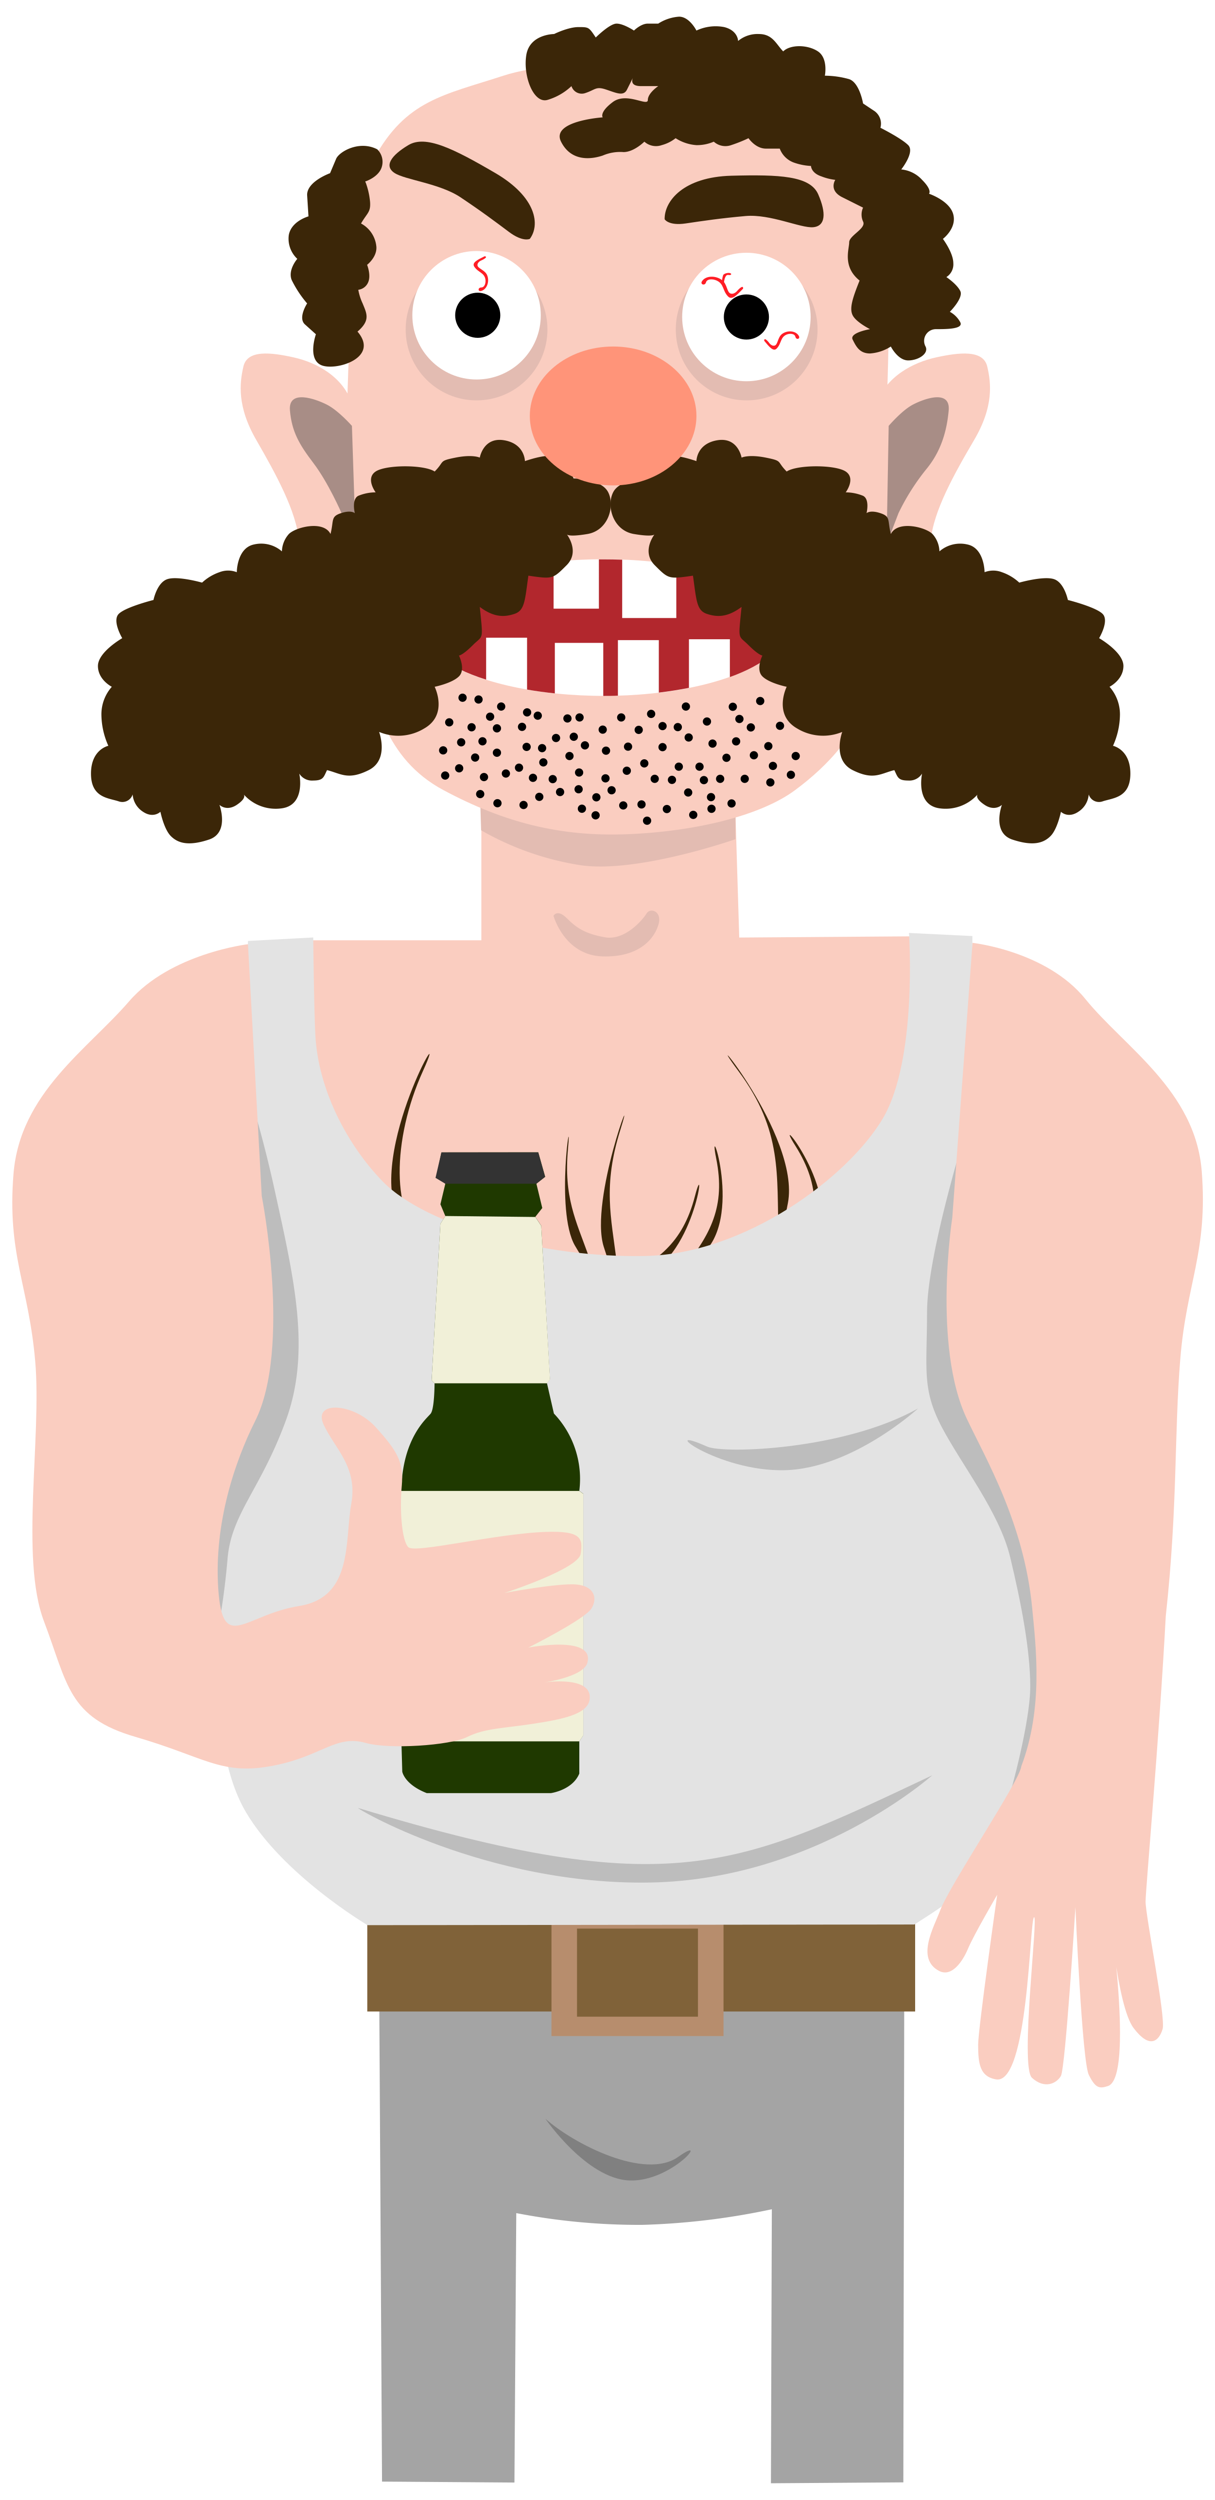 <svg id="Layer_1" data-name="Layer 1" xmlns="http://www.w3.org/2000/svg" width="350" height="720" viewBox="0 0 350 720"><defs><style>.cls-1{fill:#a4a4a4;}.cls-2{fill:#806239;}.cls-3{fill:#b78d6d;}.cls-4{fill:gray;}.cls-5{fill:#facdc0;}.cls-6{fill:#3b2608;}.cls-7{fill:#e3bcb2;}.cls-8{fill:#fff;}.cls-9{fill:#b2272d;}.cls-10{fill:#e3e3e3;}.cls-11{fill:#1f3900;}.cls-12{fill:#f1f0d8;}.cls-13{fill:#333;}.cls-14{fill:#a88d86;}.cls-15{fill:#ff1d25;}.cls-16{fill:#ff9479;}.cls-17{fill:#bdbdbd;}</style></defs><title>Karakteren</title><path class="cls-1" d="M109.26,577l.79,137.72,38.14.27.53-77.6A186,186,0,0,0,185,640.78a205.38,205.38,0,0,0,37.34-4.5l-.26,78.92,38.14-.26.26-138.79Z"/><rect class="cls-2" x="105.8" y="553.9" width="157.82" height="25.43"/><rect class="cls-3" x="158.86" y="549.88" width="49.56" height="36.52"/><rect class="cls-2" x="166.22" y="555.45" width="34.84" height="25.37"/><path class="cls-4" d="M157.09,610.19c8.21,7.32,28.72,17.79,38.29,11s-1.82,7.32-14.13,6.8S157.09,610.19,157.09,610.19Z"/><polygon class="cls-5" points="138.66 232.49 138.66 270.81 85.87 270.81 90.95 334.15 143.74 375.21 214.91 379.12 256.75 345.49 267.7 269.63 212.95 270.02 211.78 231.71 138.66 232.49"/><path class="cls-6" d="M177.76,369c11.41-5.63,18.84-10.71,22.42-24.48s-.26,19.72-16.2,23.15S177.76,369,177.76,369Z"/><path class="cls-6" d="M231.61,363.1c3.72-12.17,5.1-21.07-2.49-33.1s14.2,13.69,5.79,27.66S231.61,363.1,231.61,363.1Z"/><path class="cls-6" d="M196.82,365.45c7.81-10,12.28-17.86,9.49-31.81s8.37,17.86-4.47,27.9S196.82,365.45,196.82,365.45Z"/><path class="cls-6" d="M169.49,361.54c-3.57-10-7.15-16.74-5.87-30.69s-3.83,17.86,2,27.9S169.49,361.54,169.49,361.54Z"/><path class="cls-6" d="M177.62,363.3c-1.56-12.82-4-21.67,1.09-37.92s-9,20.25-4.81,33.65S177.62,363.3,177.62,363.3Z"/><path class="cls-6" d="M224.28,355.64c-.61-17.18,1.25-29.89-11.53-47.11s18,18.33,14.21,38S224.28,355.64,224.28,355.64Z"/><path class="cls-6" d="M122.81,357.47c-10.27-6.53-9.87-29.37-1-48.94s-16.54,23.57-6.88,42.26S122.81,357.47,122.81,357.47Z"/><path class="cls-7" d="M138.21,226.85l.38,12.28a83.41,83.41,0,0,0,28.27,10c16.38,2.61,45-7.44,45-7.44V226.85Z"/><path class="cls-5" d="M219,23.69c-19.72-6.33-56.93-7.45-74.05-1.87s-28.06,7-37.29,24-8.1,119.28-8.1,119.28.74,16.37,4.83,26.42,6,26.79,23.44,36.09,33.49,13.4,52.84,12.65S219,235,229,227.59s17.86-16.37,21.59-27.91S256.17,88.8,256.17,88.8s0-29.77-5.58-39.44S219,23.69,219,23.69Z"/><path class="cls-6" d="M152.62,68.8c3-4,2-12-10-19s-20-11-25-8-7,6-4,8,13,3,19,7,10,7,14,10S152.62,68.8,152.62,68.8Z"/><path class="cls-6" d="M191.46,63.14c-.09-5.25,5.42-12.17,19.24-12.53s22.66,0,25,5.36,2.15,9.15-1.45,9.47-12.29-3.86-19.5-3.22-12.21,1.39-17.21,2.13S191.46,63.14,191.46,63.14Z"/><path class="cls-5" d="M101.14,115.59c-2.6-7.07-9.81-11.16-16.51-12.65s-13.39-2.23-14.51,2.61-1.86,11.53,3.72,21.2,11.54,20.47,12.28,29,13.4,6.7,13.4,6.7Z"/><path class="cls-5" d="M252.82,115.59c2.65-7.07,10-11.16,16.8-12.65s13.63-2.23,14.77,2.61,1.89,11.53-3.79,21.2-11.74,20.47-12.49,29-13.64,6.7-13.64,6.7Z"/><path class="cls-6" d="M171.62,10.8c-2-3-2-3-5-3s-7,2-7,2-7,0-8,6,2,14,6,13a17,17,0,0,0,7-4,3.1,3.1,0,0,0,4,2c3-1,3-2,6-1s5,2,6,0l2-4s-2,3,2,3h5s-3,2-3,4-6.09-2.41-10.09.59-2.91,4.41-2.91,4.41-15,1-12,7,9,5,12,4a12.68,12.68,0,0,1,6-1c3,0,6-3,6-3a5,5,0,0,0,5,1,11,11,0,0,0,4-2,12.68,12.68,0,0,0,6,2,12.13,12.13,0,0,0,5-1,5,5,0,0,0,5,1,42,42,0,0,0,5-2s2,3,5,3h4a6.83,6.83,0,0,0,4,4,17.5,17.5,0,0,0,5,1s0,2,3,3a15.77,15.77,0,0,0,4,1s-2,3,2,5l6,3a4.83,4.83,0,0,0,0,4c1,2-4,4-4,6s-2,7,3,11c-2,5-3,8-2,10s5,4,5,4-6,1-5,3,2,4,5,4a12.68,12.68,0,0,0,6-2s2,4,5,4,6-2,5-4a3.38,3.38,0,0,1,3-5c3,0,8,0,7-2a7.47,7.47,0,0,0-3-3s4-4,3-6-4-4-4-4a4.33,4.33,0,0,0,2-4c0-3-3-7-3-7s4-3,3-7-7-6-7-6,1-1-2-4a9.29,9.29,0,0,0-6-3s4-5,2-7-8-5-8-5a4.45,4.45,0,0,0-2-5l-3-2s-1-6-4-7a26.39,26.39,0,0,0-7-1s1-5-2-7-8-2-10,0c-2-2-3-5-7-5a8.76,8.76,0,0,0-6,2s0-3-4-4a13.05,13.05,0,0,0-8,1s-2-4-5-4a12.68,12.68,0,0,0-6,2h-3c-2,0-4,2-4,2s-3-2-5-2S171.62,10.8,171.62,10.8Z"/><path class="cls-6" d="M108.66,43c-5.18-2.68-11,.7-11.84,2.76l-1.74,4.12s-6.86,2.45-6.6,6.44l.38,6s-4.92,1.32-5.67,5.37a7.92,7.92,0,0,0,2.45,6.86s-2.8,3.18-1.61,6.11a32.17,32.17,0,0,0,4.44,6.73s-2.74,4.19-.61,6.06L91,96.27s-2.54,7.17,1.58,8.91,16.9-2.08,10.4-9.68c3.8-3.25,2.67-5.18,1.48-8.11a15.56,15.56,0,0,1-1.25-3.93,3.55,3.55,0,0,0,2.86-2.19c.87-2.06-.32-5-.32-5s2.87-2.19,2.67-5.18A8.4,8.4,0,0,0,104,64.37c1.81-3.12,2.8-3.19,2.61-6.18a21.75,21.75,0,0,0-1.38-5.92S109.18,51,110,48A5,5,0,0,0,108.66,43Z"/><ellipse class="cls-8" cx="173.93" cy="180.74" rx="52.47" ry="19.68"/><path class="cls-9" d="M194.82,162.68V178H179.23v-16.8c-1.74-.07-3.51-.1-5.3-.1h-1.41V175.3H159.47V161.82c-21.94,2.36-38,9.94-38,18.92,0,6,7.22,11.41,18.57,15V183.66h11.79V198.6q3.84.66,8,1.1V185.15h13.95v15.28h.15c1.37,0,2.72,0,4.07-.07v-16h11.78v15.11c3-.36,5.92-.82,8.68-1.36v-14h11.79V195c9.95-3.59,16.15-8.62,16.15-14.21C226.4,172.66,213.4,165.71,194.82,162.68Z"/><path class="cls-10" d="M90.23,270l-18.8,1-2,104.14S60.14,417,61.4,444s-1.32,59.55,9.37,77.79,35.11,32.67,35.11,32.67l157.5-.19s26.28-16,31.31-26.73,7.39-45.09,5.5-72.13-12.76-66.15-16.53-78.72-3.55-107.1-3.55-107.1l-18.26-.89s2.51,36.47-7.55,53.44-39.6,39-68.52,39.6-62.77-8.48-75.44-21.37C100.2,330,91.71,314.07,90.85,298.24,90.45,290.71,90.23,270,90.23,270Z"/><path class="cls-11" d="M127.16,331.9l-1.41,6.77,2.53,2.25-1.41,5.92,1.41,3.38-1.41,2.25-2.53,45.09.84.84s0,7.33-1.12,8.74-8.18,7-8.46,22.26l-.84.56v69l.84,1.41.28,9.87s.57,3.66,7.05,6.19h35.78s6.2-.84,8.17-5.63v-9.3l1.13-1.69v-69.6l-1.13-.84a27.34,27.34,0,0,0-7.32-22.26l-2-8.74.84-1.13L155.9,353l-1.69-2.54,2-2.54-1.69-7,2.53-2-2-7.05Z"/><polygon class="cls-12" points="115.6 429.4 166.88 429.4 168.01 430.24 168.01 499.84 166.88 501.53 115.6 501.53 115.6 500.4 114.76 498.99 114.76 429.96 115.6 429.4"/><polyline class="cls-12" points="124.34 397.56 125.18 398.4 157.59 398.4 158.43 397.27 155.9 353.04 154.21 350.5 128.28 350.22 126.87 352.47"/><polyline class="cls-13" points="128.28 340.92 154.49 340.92 157.02 338.95 155.05 331.9 127.16 331.9 125.46 339.23"/><path class="cls-14" d="M101.38,122.66s-3.91-4.46-7.26-6.14S83,112.06,83.52,118.2s2.75,9.89,6.69,15.07c4.38,5.73,8.18,14.53,8.18,14.53l4.1,8.91Z"/><path class="cls-14" d="M256,122.66s3.78-4.46,7-6.14,10.82-4.46,10.28,1.68S271,130,267,134.93a65.22,65.22,0,0,0-8.18,12.87l-3.43,8.95Z"/><path class="cls-6" d="M200.62,132.8c-6-2-9-2-11,0a14.63,14.63,0,0,0-3,5s-8,0-10,4,0,11,6,12,6,0,6,0-4,5,0,9,4,4,11,3c1,7,1,10,4,11s6,1,10-2c-1,10-1,8,2,11s4,3,4,3-2,4,0,6,7,3,7,3-4,8,3,12a14.44,14.44,0,0,0,13,1s-3,8,3,11,8,1,12,0c1,2,1,3,4,3a4.33,4.33,0,0,0,4-2s-2,9,5,10a12.36,12.36,0,0,0,11-4s-1,1,2,3,5,0,5,0-3,8,3,10,9,1,11-1,3-7,3-7,2,2,5,0a6.46,6.46,0,0,0,3-5,3.1,3.1,0,0,0,4,2c3-1,8-1,8-8s-5-8-5-8a22.28,22.28,0,0,0,2-9,12,12,0,0,0-3-8s4-2,4-6-7-8-7-8,3-5,1-7-10-4-10-4-1-5-4-6-10,1-10,1a14.09,14.09,0,0,0-5-3,6.93,6.93,0,0,0-5,0s0-7-5-8a9.13,9.13,0,0,0-8,2,7.81,7.81,0,0,0-2-5c-2-2-10-4-12,0-1-4,0-5-3-6s-4,0-4,0,1-4-1-5a13.38,13.38,0,0,0-5-1s3-4,0-6-14-2-17,0c-3-3-1-3-6-4s-7,0-7,0-1-6-7-5S200.62,132.8,200.62,132.8Z"/><path class="cls-6" d="M151.21,132.8c6-2,9-2,11,0a14.7,14.7,0,0,1,3,5s8,0,10,4,0,11-6,12-6,0-6,0,4,5,0,9-4,4-11,3c-1,7-1,10-4,11s-6,1-10-2c1,10,1,8-2,11s-4,3-4,3,2,4,0,6-7,3-7,3,4,8-3,12a14.36,14.36,0,0,1-13,1s3,8-3,11-8,1-12,0c-1,2-1,3-4,3a4.32,4.32,0,0,1-4-2s2,9-5,10a12.32,12.32,0,0,1-11-4s1,1-2,3-5,0-5,0,3,8-3,10-9,1-11-1-3-7-3-7-2,2-5,0a6.47,6.47,0,0,1-3-5,3.09,3.09,0,0,1-4,2c-3-1-8-1-8-8s5-8,5-8a22.37,22.37,0,0,1-2-9,12,12,0,0,1,3-8s-4-2-4-6,7-8,7-8-3-5-1-7,10-4,10-4,1-5,4-6,10,1,10,1a14.11,14.11,0,0,1,5-3,6.87,6.87,0,0,1,5,0s0-7,5-8a9.09,9.09,0,0,1,8,2,7.83,7.83,0,0,1,2-5c2-2,10-4,12,0,1-4,0-5,3-6s4,0,4,0-1-4,1-5a13.28,13.28,0,0,1,5-1s-3-4,0-6,14-2,17,0c3-3,1-3,6-4s7,0,7,0,1-6,7-5S151.21,132.8,151.21,132.8Z"/><circle class="cls-7" cx="137.28" cy="94.89" r="20.42"/><circle class="cls-8" cx="137.28" cy="90.8" r="18.5"/><circle cx="137.62" cy="90.8" r="6.5"/><path class="cls-15" d="M139.62,73.8c-2,1-3.77,1.81-3,3,1.11,1.69,2.87,1.69,3.21,3.65.17,1-.21,2.35-1.21,2.35s-1,1.27,0,1c1.73-.49,2.45-2.83,1.69-4.59-.66-1.5-2.77-1.87-2.77-2.87s1.33-1.43,1.33-1.43C140.87,73.91,139.62,73.8,139.62,73.8Z"/><circle class="cls-7" cx="215.09" cy="94.89" r="20.42"/><circle class="cls-8" cx="215.01" cy="91.3" r="18.5"/><circle cx="215.01" cy="91.3" r="6.5"/><path class="cls-15" d="M220.14,98.15c1.43,1.71,2.63,3.25,3.61,2.22,1.39-1.46,1-3.18,2.81-4,.92-.39,2.34-.35,2.57.63s1.45.64,1-.23c-.87-1.57-3.31-1.73-4.85-.58-1.31,1-1.18,3.12-2.16,3.35s-1.7-1-1.7-1C220,96.9,220.14,98.15,220.14,98.15Z"/><path class="cls-15" d="M214.06,83.13c-1.75,1.81-3.21,3.44-4.35,2.24-1.63-1.71-1.11-3.6-3.28-4.58-1.08-.49-2.77-.53-3.06.54s-1.75.62-1.16-.32c1.07-1.69,4-1.71,5.79-.33,1.54,1.17,1.35,3.55,2.5,3.87s2.05-1,2.05-1C214.29,81.77,214.06,83.13,214.06,83.13Z"/><path class="cls-15" d="M210.64,78.94c-.24-.63-2-.27-2.31.27a7.43,7.43,0,0,0-.38,2.37l.54.49a7.61,7.61,0,0,1,.29-1.87c.26-.63.44-1.12,1.13-1S210.64,78.94,210.64,78.94Z"/><ellipse class="cls-16" cx="176.62" cy="119.8" rx="24" ry="20"/><path class="cls-17" d="M264.48,405.63c-21.3,12-56,13.14-60.78,11-15.19-6.8,2.89,7.32,22.43,6.8S264.48,405.63,264.48,405.63Z"/><path class="cls-17" d="M268.53,511.31C212,538,193.19,547.93,103.21,520.73c-1.59-.48,36.69,22.34,84.23,21.45S268.53,511.31,268.53,511.31Z"/><path class="cls-17" d="M67.63,303.09s5.76,13.61,11.51,39.76,10.47,46.57,3.14,66.45S66.59,436,65.54,449.06a215.52,215.52,0,0,1-3.66,25.11L37.81,387.32Z"/><path class="cls-5" d="M71.43,271.94s-22.31,2.63-34.25,16.46S5.78,314.8,3.89,338.06s4.37,32.06,6.26,54.07-4.4,56.58,2.51,74.81,6.92,27.66,26.41,33.31,24.38,10.89,38.37,8.51c15.13-2.58,19-9.34,28-6.76,6.51,1.86,24.14.77,29.17-1.75s10.69-2.51,18.86-3.77,15.78-2.64,16.38-7c1-7.09-13.24-4.9-13.24-4.9s11.44-1.6,12.58-5.66c2.27-8.12-17-4.4-17-4.4s16.35-8.17,18.23-11.32.63-6.91-5.65-6.91-19.49,2.51-19.49,2.51,21.37-6.91,22-11.31.3-6.64-10.06-6.29c-14.45.49-37.72,6.29-39.6,4.4s-2.52-10.68-1.89-17.6-1.26-10.06-7.54-17-18.15-7.69-15-.78,9.93,12.18,8,22.87.66,26.94-15.06,29.46-22,13.83-23.26-5,4.81-36.68,10.62-48.26c10.53-21,1.91-64.83,1.91-64.83Z"/><path class="cls-17" d="M277.94,326.64s-10.89,35.05-10.89,51.27-1.57,22,4.19,33,16.64,24.58,19.78,37.66,5.76,26.68,5.76,37.15S291,516.54,291,516.54l1.05,17.27L313,482l-4.19-91.56Z"/><path class="cls-5" d="M340,391.41c1.77-22,8-30.8,6.18-54.06s-22.34-35.83-33.55-49.66-32.48-16.14-32.48-16.14l-5.83,79.15s-5.73,36.87,4.15,57.84c5.46,11.58,16.54,30.16,18.87,54.64,1.05,11,3.26,28.69-3.14,45.52-.32,4.05-20.69,34.27-23.38,41.54-1.74,4.68-7.08,13.84-.32,17.39,3.61,1.89,6.76-2.58,8.37-6.44s8.38-15.46,8.38-15.46-5.45,38.36-5.48,43.15c0,5.58.53,9.19,5.15,10,9.34,1.61,9.66-46.06,10.95-46.7s-4.14,43-.59,46.25,7,1.73,8.32-.52,4.19-48.63,4.19-48.63,1.93,44.44,3.86,48.31,3.07,4,5.48,3.22c7.7-2.38.32-52.17.32-52.17s2.25,29,7.08,35.42,7.41,3.54,8.38.32S330,551.85,330,547.66c0-3.36,3.93-46.85,5.82-82.22C339.28,433.9,338.22,413.11,340,391.41Z"/><path class="cls-7" d="M159.44,263.75s3.1,11.35,14.1,11.7,15.14-5.5,16.17-9.29-2.41-4.81-3.44-3.09-6.19,7.91-12,6.88-8.25-2.76-11-5.51S159.44,263.75,159.44,263.75Z"/><circle cx="137.85" cy="201.46" r="1.19"/><circle cx="133.25" cy="200.95" r="1.19"/><circle cx="135.85" cy="209.46" r="1.19"/><circle cx="132.85" cy="213.79" r="1.19"/><circle cx="143.15" cy="209.77" r="1.19"/><circle cx="144.37" cy="203.49" r="1.19"/><circle cx="138.99" cy="213.5" r="1.19"/><circle cx="129.41" cy="208.04" r="1.19"/><circle cx="128.24" cy="223.36" r="1.19"/><circle cx="141.18" cy="206.41" r="1.19"/><circle cx="160.17" cy="212.55" r="1.19"/><circle cx="154.91" cy="206.12" r="1.19"/><circle cx="174.57" cy="216.2" r="1.19"/><circle cx="180.56" cy="221.98" r="1.19"/><circle cx="185.6" cy="219.86" r="1.19"/><circle cx="180.92" cy="215.04" r="1.19"/><circle cx="183.99" cy="210.21" r="1.19"/><circle cx="178.95" cy="206.63" r="1.19"/><circle cx="187.57" cy="205.61" r="1.19"/><circle cx="190.86" cy="209.12" r="1.19"/><circle cx="190.86" cy="215.18" r="1.19"/><circle cx="205.26" cy="214.16" r="1.19"/><circle cx="209.27" cy="218.25" r="1.19"/><circle cx="207.45" cy="224.31" r="1.19"/><circle cx="214.53" cy="224.31" r="1.19"/><circle cx="210.74" cy="231.4" r="1.19"/><circle cx="221.91" cy="225.34" r="1.19"/><circle cx="222.65" cy="220.59" r="1.19"/><circle cx="229.22" cy="217.74" r="1.19"/><circle cx="227.83" cy="223.15" r="1.19"/><circle cx="224.69" cy="209.04" r="1.19"/><circle cx="217.17" cy="217.52" r="1.19"/><circle cx="221.33" cy="214.89" r="1.19"/><circle cx="212.05" cy="213.52" r="1.19"/><circle cx="216.29" cy="209.5" r="1.19"/><circle cx="218.99" cy="201.9" r="1.19"/><circle cx="204.82" cy="229.58" r="1.19"/><circle cx="204.96" cy="232.94" r="1.19"/><circle cx="202.77" cy="224.68" r="1.19"/><circle cx="199.7" cy="234.69" r="1.19"/><circle cx="195.54" cy="220.81" r="1.19"/><circle cx="201.51" cy="220.81" r="1.19"/><circle cx="193.57" cy="224.61" r="1.19"/><circle cx="188.6" cy="224.31" r="1.19"/><circle cx="192.1" cy="233.01" r="1.19"/><circle cx="186.4" cy="236.37" r="1.19"/><circle cx="203.65" cy="207.8" r="1.19"/><circle cx="211.1" cy="203.56" r="1.19"/><circle cx="213" cy="207.07" r="1.19"/><circle cx="195.25" cy="209.41" r="1.19"/><circle cx="197.58" cy="203.49" r="1.19"/><circle cx="198.39" cy="212.4" r="1.19"/><circle cx="174.42" cy="224.17" r="1.19"/><circle cx="176.18" cy="227.6" r="1.19"/><circle cx="171.79" cy="229.63" r="1.19"/><circle cx="171.57" cy="234.82" r="1.19"/><circle cx="179.54" cy="231.97" r="1.19"/><circle cx="184.8" cy="231.68" r="1.19"/><circle cx="198.24" cy="228.24" r="1.19"/><circle cx="167.63" cy="232.92" r="1.19"/><circle cx="166.68" cy="227.31" r="1.19"/><circle cx="163.46" cy="206.92" r="1.19"/><circle cx="151.7" cy="215.11" r="1.19"/><circle cx="156.16" cy="215.47" r="1.19"/><circle cx="143.15" cy="216.79" r="1.19"/><circle cx="136.87" cy="218.18" r="1.19"/><circle cx="139.42" cy="223.8" r="1.19"/><circle cx="127.66" cy="216.11" r="1.19"/><circle cx="132.27" cy="221.28" r="1.19"/><circle cx="138.33" cy="228.7" r="1.19"/><circle cx="153.53" cy="224.02" r="1.19"/><circle cx="159.22" cy="224.39" r="1.19"/><circle cx="156.52" cy="219.57" r="1.19"/><circle cx="161.34" cy="228.11" r="1.19"/><circle cx="164.05" cy="217.74" r="1.19"/><circle cx="166.95" cy="206.63" r="1.19"/><circle cx="166.82" cy="222.49" r="1.19"/><circle cx="168.5" cy="214.67" r="1.19"/><circle cx="165.29" cy="212.19" r="1.19"/><circle cx="173.62" cy="210.14" r="1.19"/><circle cx="155.35" cy="229.5" r="1.19"/><circle cx="149.51" cy="221.1" r="1.19"/><circle cx="145.73" cy="222.78" r="1.19"/><circle cx="150.82" cy="231.84" r="1.19"/><circle cx="143.3" cy="231.33" r="1.19"/><circle cx="150.38" cy="209.34" r="1.19"/><circle cx="151.84" cy="205.17" r="1.19"/></svg>
